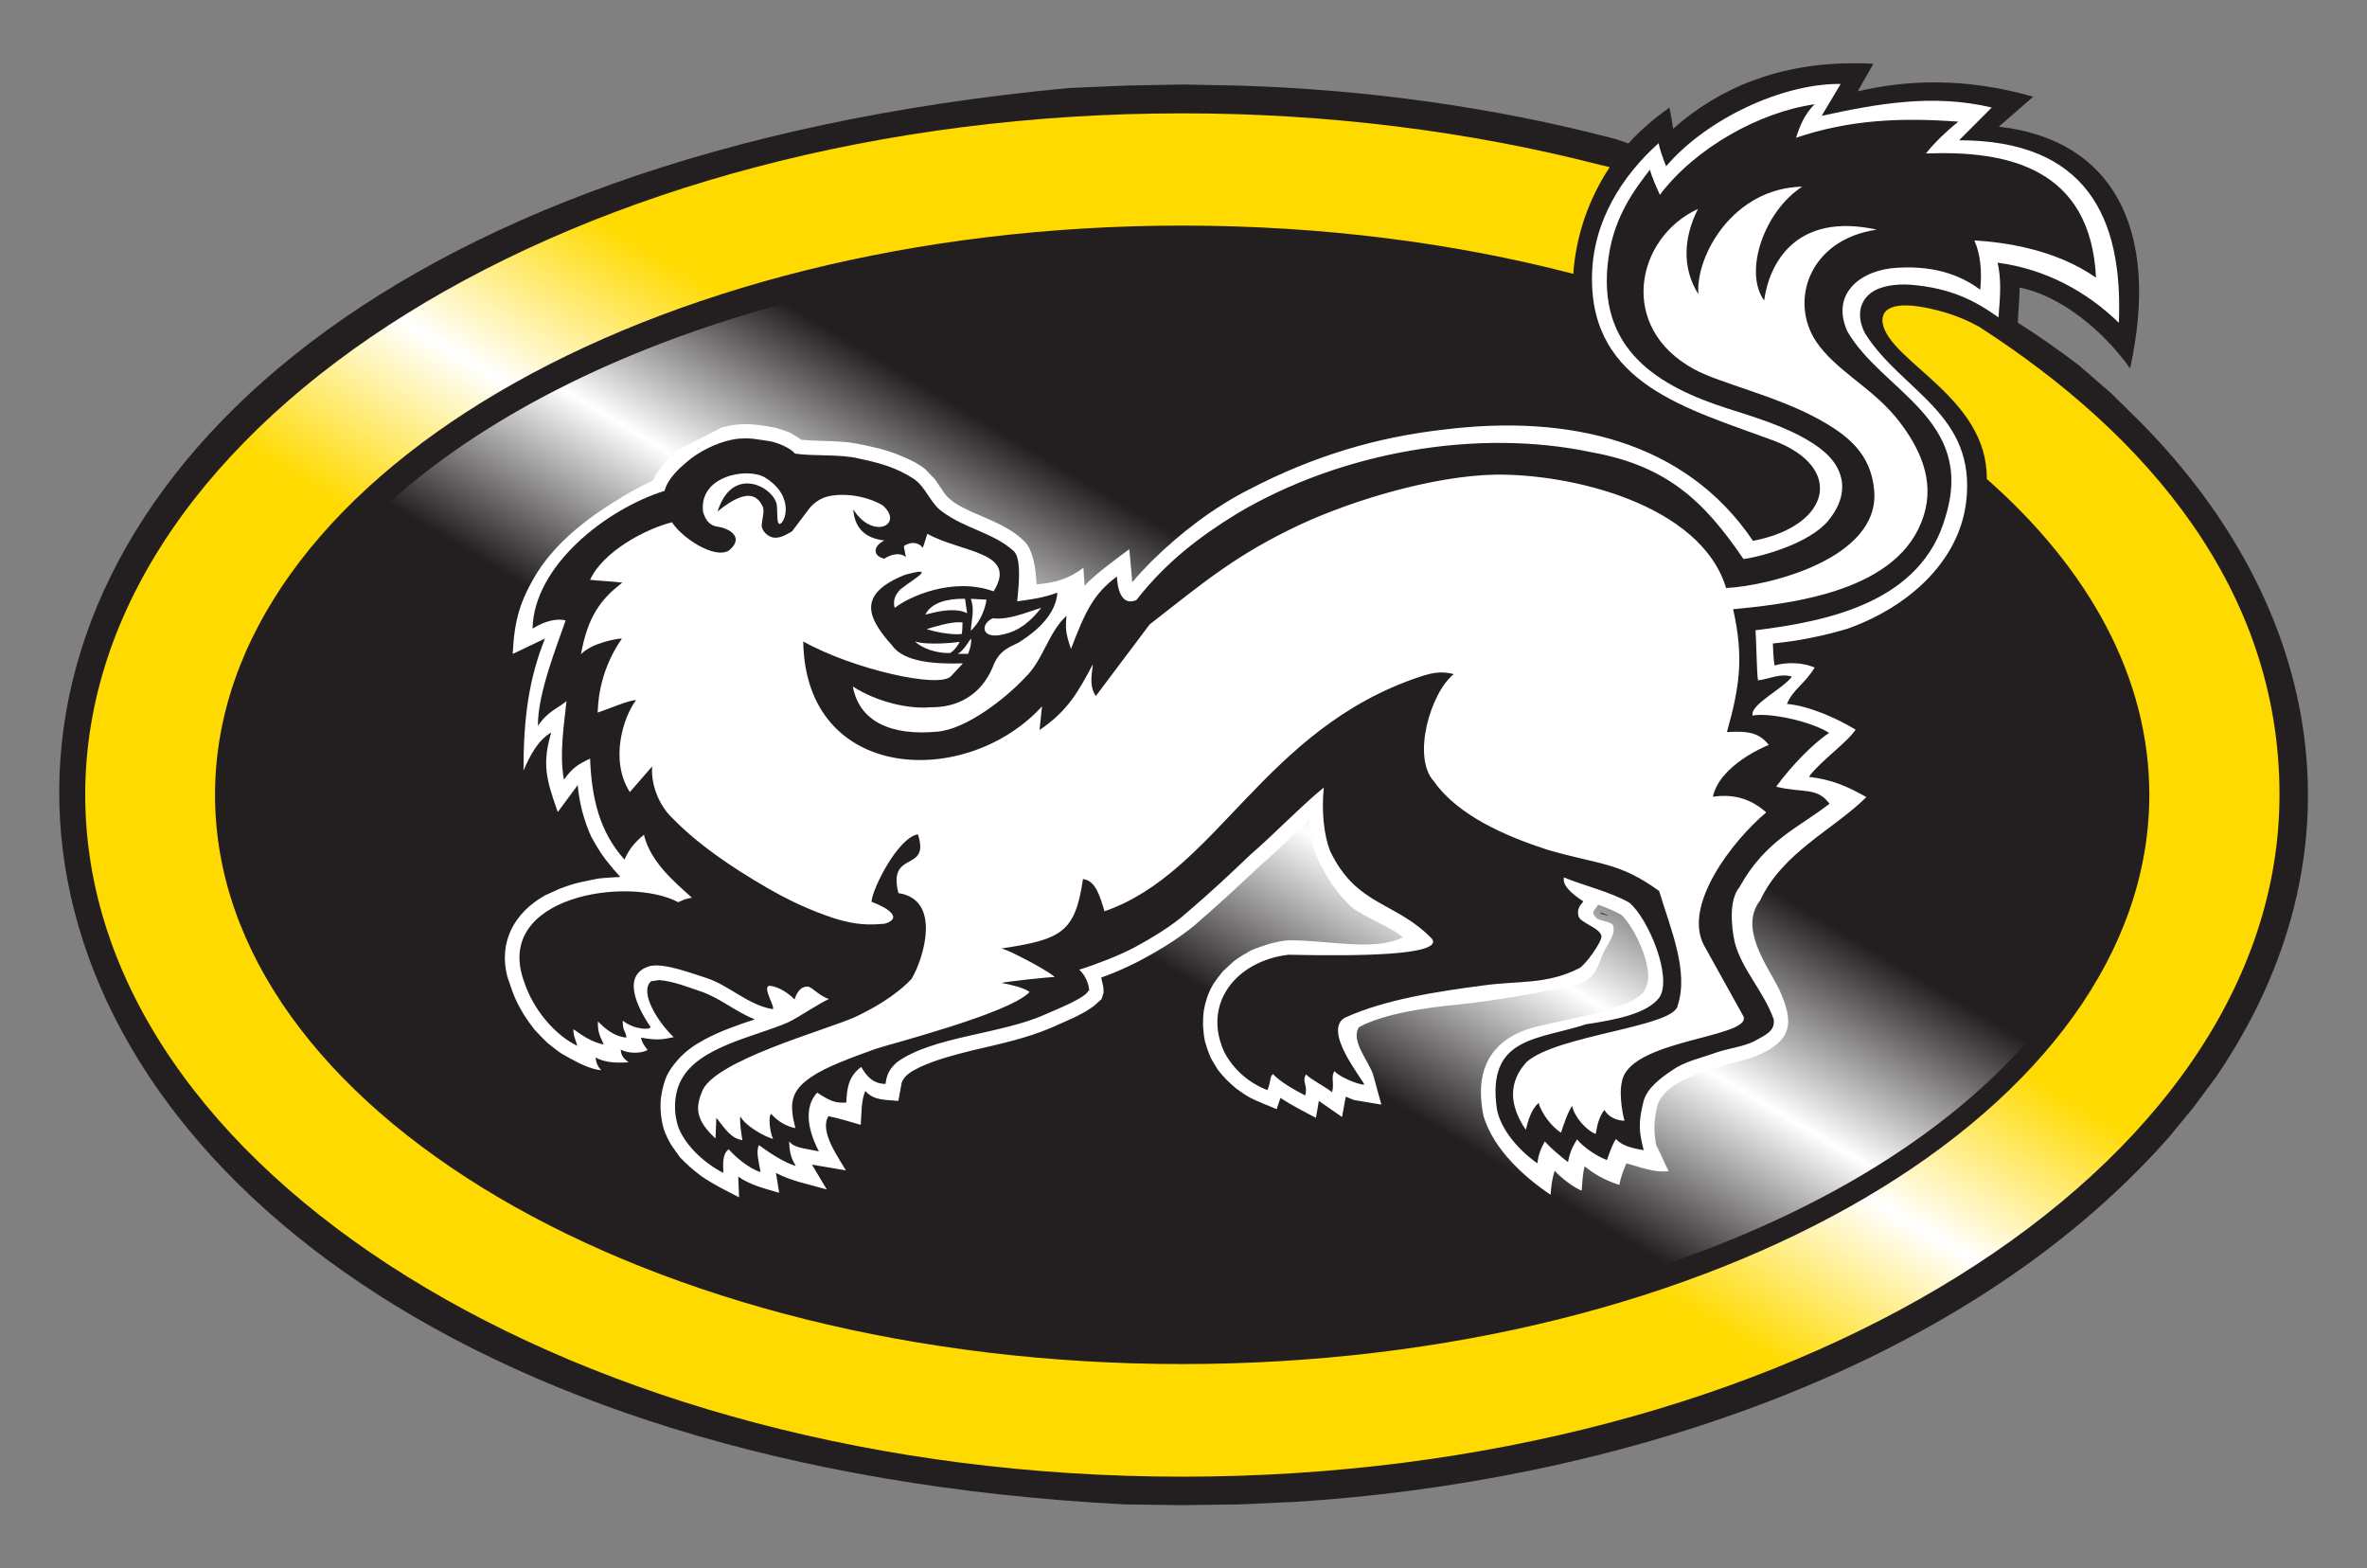 <?xml version="1.0" encoding="UTF-8" standalone="no"?>
<!-- Created with Inkscape (http://www.inkscape.org/) -->
<!DOCTYPE svg PUBLIC "-//W3C//DTD SVG 1.1//EN" "http://www.w3.org/Graphics/SVG/1.1/DTD/svg11.dtd">
<svg
   xmlns:svg="http://www.w3.org/2000/svg"
   xmlns="http://www.w3.org/2000/svg"
   xmlns:xlink="http://www.w3.org/1999/xlink"
   version="1.1"
   width="400"
   height="265"
   id="svg15622">
  <rect width="100%" height="100%" fill="#808080" stroke="none"/>
  <defs
     id="defs15624">
    <linearGradient
       id="linearGradient17113">
      <stop
         id="stop17115"
         style="stop-color:#ffda00;stop-opacity:1"
         offset="0" />
      <stop
         id="stop17121"
         style="stop-color:white;stop-opacity:1"
         offset="0.5" />
      <stop
         id="stop17117"
         style="stop-color:#ffda00;stop-opacity:1"
         offset="1" />
    </linearGradient>
    <linearGradient
       id="linearGradient17103">
      <stop
         id="stop17105"
         style="stop-color:#231f20;stop-opacity:1"
         offset="0" />
      <stop
         id="stop17111"
         style="stop-color:white;stop-opacity:1"
         offset="0.5" />
      <stop
         id="stop17107"
         style="stop-color:#231f20;stop-opacity:1"
         offset="1" />
    </linearGradient>
    <linearGradient
       x1="242.746"
       y1="435.398"
       x2="252.772"
       y2="401.139"
       id="linearGradient17109"
       xlink:href="#linearGradient17103"
       gradientUnits="userSpaceOnUse" />
    <linearGradient
       x1="295.473"
       y1="300.969"
       x2="328.33"
       y2="245.969"
       id="linearGradient17119"
       xlink:href="#linearGradient17113"
       gradientUnits="userSpaceOnUse" />
    <linearGradient
       x1="242.746"
       y1="435.398"
       x2="252.772"
       y2="401.139"
       id="linearGradient17151"
       xlink:href="#linearGradient17103"
       gradientUnits="userSpaceOnUse" />
    <linearGradient
       x1="295.473"
       y1="300.969"
       x2="328.33"
       y2="245.969"
       id="linearGradient17153"
       xlink:href="#linearGradient17113"
       gradientUnits="userSpaceOnUse" />
  </defs>
  <g
     transform="translate(0,-787.362)"
     id="layer1">
    <g
       transform="matrix(1,0,0,1,-155.974,620.734)"
       id="g17123">
      <path
         d="m 469.281,177.312 c -12.531,0 -22.642,4.042 -30.562,11.062 -0.137,-1.05 -0.352,-2.167 -0.625,-3.562 -2.59,1.82 -4.916,3.825 -6.938,6.062 L 429,190.125 c -20.538,-5.41 -42.373,-8.391 -63.594,-9.031 l -9.625,-0.188 -9.656,0.188 -9.531,0.406 C 99.714,203.736 115.677,408.917 346.125,420.844 l 9.656,0.125 9.625,-0.125 9.531,-0.438 c 51.801,-3.237 112.016,-21.458 147.438,-61.469 l 4.25,-5.156 3.938,-5.312 c 25.401,-37.407 18.302,-79.013 -12.875,-110.5 l -4.969,-4.906 -5.406,-4.688 c -3.287,-2.518 -7.128,-5.19 -10.344,-7.219 0.065,-2.021 0.346,-4.679 0.281,-5.938 6.784,1.331 13.997,7.074 18.688,13.656 5.172,-23.566 -2.959,-38.671 -22.188,-40.844 l 5.812,-5.062 c -11.74,-3.352 -21.542,-2.798 -29.656,-0.906 l 2.656,-4.656 c -1.115,-0.065 -2.209,-0.094 -3.281,-0.094 z"
         id="path16282"
         style="fill:#231f20;fill-opacity:1;fill-rule:nonzero;stroke:none" />
      <path
         d="m 458.571,435.398 a 163.214,46.25 0 1 1 -326.429,0 163.214,46.25 0 1 1 326.429,0 z"
         transform="matrix(0.978,0,0,1.987,67.221,-563.948)"
         id="path16292"
         style="fill:url(#linearGradient17151);fill-opacity:1;fill-rule:evenodd;stroke:none" />
      <path
         d="m 355.781,185.781 c -102.107,0 -185.406,51.771 -185.406,115.125 0,63.498 83.3,115.25 185.406,115.25 102.107,0 185.406,-51.752 185.406,-115.25 0,-34.695 -22.405,-60.788 -50.719,-79.031 -2.036,-1.129 -4.127,-2.021 -6.781,-2.719 -7.057,-1.892 -9.994,-0.705 -9.562,2.094 1.171,6.525 17.755,12.554 17.594,26.312 17.346,15.273 27.469,33.625 27.469,53.375 0,53.123 -73.175,96.188 -163.438,96.188 -90.263,0 -163.438,-43.065 -163.438,-96.188 0,-53.123 73.175,-96.188 163.438,-96.188 23.525,0 45.883,2.89 66.094,8.156 0.444,-6.298 2.494,-12.499 6.156,-18.031 l -1.719,-0.406 c -21.754,-5.589 -45.596,-8.688 -70.5,-8.688 z"
         id="path6330"
         style="fill:url(#linearGradient17153);fill-opacity:1;fill-rule:nonzero;stroke:none" />
      <path
         d="m 435.574,232.012 0,-0.072 0,0.072 z"
         id="path6344"
         style="fill:#231f20;fill-opacity:1;fill-rule:nonzero;stroke:none" />
      <path
         d="M 467.812,271.803 z"
         id="path6358"
         style="fill:#231f20;fill-opacity:1;fill-rule:nonzero;stroke:none" />
      <path
         d="m 468.509,273.9 0.072,-0.072 -0.072,0.072 z"
         id="path6362"
         style="fill:#231f20;fill-opacity:1;fill-rule:nonzero;stroke:none" />
      <path
         d="m 429.767,362.792 0,-0.072 0,0.072 z"
         id="path6394"
         style="fill:#231f20;fill-opacity:1;fill-rule:nonzero;stroke:none" />
      <path
         d="m 426.413,320.897 0.137,0.144 0.77,0.209 0.489,0.137 -0.209,-0.137 -1.122,-0.417 -0.065,0.065 z"
         id="path6410"
         style="fill:#231f20;fill-opacity:1;fill-rule:nonzero;stroke:none" />
      <path
         d="m 311.287,348.244 0.079,0 -0.079,0 z"
         id="path6414"
         style="fill:#231f20;fill-opacity:1;fill-rule:nonzero;stroke:none" />
      <path
         d="m 311.365,348.238 0.209,-0.137 -0.209,0.137 z"
         id="path6418"
         style="fill:#231f20;fill-opacity:1;fill-rule:nonzero;stroke:none" />
      <path
         d="m 311.572,348.102 0.072,0 -0.072,0 z"
         id="path6434"
         style="fill:#231f20;fill-opacity:1;fill-rule:nonzero;stroke:none" />
      <path
         d="m 305.279,351.32 1.82,-0.906 -1.82,0.906 z"
         id="path6438"
         style="fill:#231f20;fill-opacity:1;fill-rule:nonzero;stroke:none" />
      <path
         d="m 310.038,346.425 c -2.798,1.468 -5.179,2.654 -7.136,3.712 3.144,-1.611 6.294,-3.288 7.345,-3.784 l -0.209,0.072"
         id="path6442"
         style="fill:#231f20;fill-opacity:1;fill-rule:nonzero;stroke:none" />
      <path
         d="m 300.941,351.112 c -9.582,4.956 -5.525,2.87 0,0"
         id="path6446"
         style="fill:#231f20;fill-opacity:1;fill-rule:nonzero;stroke:none" />
      <path
         d="m 299.266,354.451 c 0.374,-0.187 0.806,-0.381 1.259,-0.604 -0.468,0.18 -0.878,0.396 -1.259,0.604 m -0.561,0.302 c 0.187,-0.093 0.367,-0.201 0.561,-0.302 -0.201,0.101 -0.396,0.201 -0.561,0.302"
         id="path6450"
         style="fill:#231f20;fill-opacity:1;fill-rule:nonzero;stroke:none" />
      <path
         d="m 287.585,363.912 0,-0.072 0,0.072 z"
         id="path6454"
         style="fill:#231f20;fill-opacity:1;fill-rule:nonzero;stroke:none" />
      <path
         d="M 261.497,346.985 z"
         id="path6468"
         style="fill:#231f20;fill-opacity:1;fill-rule:nonzero;stroke:none" />
      <path
         d="m 437.529,194.733 c -0.482,-1.266 -1.05,-2.726 -1.259,-3.913 -6.014,5.374 -11.193,13.136 -11.265,22.653 -0.201,18.121 16.236,22.243 30.566,27.559 12.236,4.546 9.791,14.474 -3.359,16.991 -11.467,-16.991 -31.264,-21.394 -52.168,-18.811 -11.265,1.259 -22.034,4.41 -33.012,10.136 -5.942,3.014 -11.611,7.352 -16.358,12.035 -1.194,1.194 -2.316,2.381 -3.359,3.633 l -0.496,-5.589 c -1.604,1.18 -6.568,4.82 -7.546,6.223 l -0.216,-3.072 c -2.654,1.957 -4.755,2.511 -7.906,2.791 l -0.065,-0.906 c -0.144,-1.885 -0.417,-3.568 -1.187,-5.244 l -0.424,-0.698 c -2.439,-2.726 -6.151,-3.992 -9.431,-5.46 -1.475,-0.698 -3.086,-1.468 -4.201,-2.734 -0.633,-0.827 -1.194,-1.741 -1.82,-2.654 l -1.676,-1.748 c -1.122,-0.914 -2.381,-1.532 -3.712,-2.093 -1.259,-0.568 -2.511,-0.978 -3.777,-1.331 -2.021,-0.489 -4.057,-0.986 -6.086,-1.187 -2.309,-0.209 -4.676,-0.137 -7.064,-0.352 l -0.273,0 c -0.633,-0.489 -1.338,-0.834 -2.036,-1.266 -0.77,-0.266 -1.525,-0.547 -2.295,-0.77 -0.986,-0.201 -1.892,-0.338 -2.877,-0.482 -1.748,-0.209 -3.352,-0.209 -5.1,0.144 l -1.194,0.273 -7.064,3.64 -0.842,0.626 c -1.539,1.403 -2.863,2.798 -3.705,4.69 -1.604,0.77 -3.216,1.604 -4.755,2.511 -5.669,3.359 -11.186,7.424 -14.747,12.941 -3.014,4.899 -3.928,8.186 -4.201,13.855 l 5.453,-2.597 c -2.791,6.927 -3.633,13.718 -3.633,22.315 1.18,-2.726 2.446,-5.1 4.676,-6.438 -1.468,5.172 -0.978,7.625 1.122,13.438 l 3.359,-4.546 c 0.288,3.072 1.043,5.942 2.302,8.74 0.777,1.388 1.547,2.726 2.525,3.978 0.77,0.978 1.539,1.899 2.381,2.798 -1.338,0.079 -2.59,0.144 -3.856,0.288 l -2.654,0.554 c -1.324,0.288 -2.59,0.698 -3.841,1.194 l -2.453,1.115 c -5.107,2.921 -7.812,7.812 -6.287,13.711 l 0.842,2.446 c 0.482,1.331 1.108,2.59 1.885,3.849 0.554,0.906 1.18,1.748 1.813,2.59 0.705,0.77 1.396,1.468 2.165,2.237 0.77,0.619 1.539,1.259 2.381,1.82 l 0.834,0.482 c 1.892,1.05 3.928,2.172 5.949,2.381 -0.698,-0.77 -0.842,-1.266 -0.971,-2.172 1.741,0.986 3.769,0.906 5.589,0.842 -0.842,-0.698 -1.252,-1.05 -1.324,-2.165 1.252,0.698 3.424,0.698 4.539,0.072 -0.489,-0.64 -0.971,-1.259 -1.115,-2.101 2.59,0.489 3.568,0.352 5.518,-0.072 -2.583,-2.446 -5.87,-7.553 -3.834,-9.438 l 1.388,-0.209 c 2.446,0.209 4.834,1.187 7.136,1.957 3.216,1.122 5.798,3.424 9.028,4.683 -2.949,0.978 -5.812,1.957 -8.539,3.431 l -1.331,0.77 c -1.532,0.978 -2.726,2.021 -3.849,3.496 -0.489,0.626 -0.842,1.18 -1.18,1.885 -0.36,0.842 -0.568,1.611 -0.77,2.518 l -0.216,1.252 c -0.144,1.82 0,3.431 0.489,5.179 0.345,0.978 0.77,1.885 1.338,2.798 0.41,0.626 0.906,1.266 1.388,1.964 1.122,1.187 2.316,2.23 3.64,3.208 2.036,1.403 4.194,2.446 6.366,3.575 l -0.144,-3.496 c 2.101,1.46 4.554,2.029 6.92,2.726 l -0.547,-3.359 c 2.583,1.396 5.726,1.957 8.596,2.798 l -2.518,-4.201 5.733,0.978 c -1.122,-2.021 -4.546,-6.568 -2.942,-9.158 1.82,0.345 3.712,0.978 5.46,1.46 0.137,-1.748 0.065,-4.115 0.77,-5.726 1.475,1.683 3.496,1.468 5.589,1.683 l 0.561,-3.086 c 0.496,-1.324 1.748,-1.949 3.014,-2.59 2.863,-1.324 5.87,-2.093 8.949,-2.863 4.474,-1.043 9.086,-2.021 13.351,-3.841 2.453,-1.129 4.971,-2.036 7.136,-3.64 l 1.331,-1.187 0.345,-1.122 -0.065,-0.978 -0.345,-1.539 c 2.021,-0.698 4.05,-1.604 6.014,-2.583 3.359,-1.748 6.64,-3.712 9.582,-6.086 3.906,-3.359 7.683,-6.856 11.467,-10.424 2.791,-2.381 5.381,-5.036 8.035,-7.561 0.144,1.971 0.504,3.719 1.05,5.532 0.705,1.82 1.748,3.64 2.798,5.316 l 1.611,2.093 1.611,1.683 c 1.885,1.683 6.92,3.496 8.805,5.244 -4.748,2.381 -12.582,0.489 -19.02,0.489 -1.122,0 -2.237,0.281 -3.352,0.554 -1.194,0.36 -2.244,0.705 -3.352,1.194 -0.978,0.554 -1.971,1.122 -2.877,1.82 l -1.82,1.683 c -0.554,0.698 -1.05,1.324 -1.532,2.029 -0.424,0.698 -0.763,1.396 -1.05,2.165 -0.281,0.842 -0.489,1.597 -0.626,2.439 -0.137,0.921 -0.137,1.683 -0.137,2.59 0.065,0.906 0.137,1.748 0.338,2.654 0.281,0.978 0.568,1.82 0.978,2.741 0.352,0.691 0.77,1.324 1.194,2.021 0.906,1.187 1.892,2.165 3.072,3.144 0.777,0.568 1.547,1.122 2.46,1.611 1.388,0.705 2.928,1.266 4.403,1.885 l 0.633,-1.885 c 1.957,1.266 3.978,2.309 6.007,3.359 l 0.489,-2.863 3.913,2.726 0.633,-3.431 1.403,0.561 4.611,0.77 c -0.417,-1.611 -0.914,-3.216 -1.324,-4.827 -0.633,-2.381 -3.992,-5.949 -2.453,-8.251 4.136,-2.309 11.747,-3.359 16.373,-3.784 6.704,-0.698 14.128,-2.021 20.912,-3.489 2.439,-1.187 2.654,-1.957 3.633,-4.345 0.554,-1.949 2.59,-3.769 2.021,-5.582 -0.338,-0.705 -2.446,-0.705 -2.928,-1.338 -0.842,-1.043 -0.288,-1.043 0.41,-2.165 1.338,0.482 2.59,0.978 3.856,1.683 2.367,2.093 5.661,9.359 4.259,12.1 -0.691,4.115 -15.804,5.726 -20.279,7.338 -0.705,0.273 -1.396,0.561 -2.093,0.914 -5.316,2.928 -6.294,7.963 -5.115,13.704 1.683,5.589 6.791,10.215 11.33,13.287 0.072,-1.324 0.281,-2.935 0.705,-4.057 1.043,1.194 3.28,2.87 4.539,3.352 0.144,-1.604 0.144,-2.583 0.489,-4.115 1.683,1.324 3.288,2.309 5.877,3.144 0.288,-1.475 0.698,-2.453 1.194,-3.633 2.23,0.554 4.546,1.604 7.136,1.316 l -2.108,-4.474 c -0.209,-1.18 -0.345,-2.302 -0.273,-3.561 0.065,-1.115 0.273,-2.237 0.561,-3.295 1.957,-5.028 12.021,-6.496 16.437,-8.042 6.359,-2.654 6.704,-5.654 3.978,-11.531 -2.021,-3.992 -6.712,-10.215 -3.136,-14.826 3.834,-8.179 12.308,-11.898 17.963,-17.481 -3.359,-1.892 -5.805,-2.942 -9.719,-3.431 2.029,-2.726 6.431,-5.741 7.899,-7.971 -3.352,-2.029 -8.1,-4.064 -11.603,-4.338 1.043,-2.518 3.007,-3.359 4.683,-6.151 -1.957,-0.842 -4.41,-0.978 -6.784,-0.36 -0.209,-1.46 -0.209,-2.23 -0.281,-3.705 4.266,-0.417 8.467,-1.252 12.668,-2.518 10.201,-3.633 18.732,-11.265 19.991,-21.322 1.827,-14.97 -10.841,-18.682 -17.063,-28.537 -1.539,-2.935 -0.906,-5.453 0.978,-6.863 1.676,-1.252 4.41,-1.539 6.654,-1.388 6.776,0.547 10.898,2.654 14.898,5.525 0.338,-3.928 0.482,-6.438 -0.144,-9.244 8.107,1.057 15.099,4.906 20.487,10.15 0.763,-17.977 -5.661,-30.839 -26.998,-30.839 l 5.525,-5.532 c -9.934,-2.374 -19.444,-0.626 -28.746,1.403 l 3.216,-5.388 c -0.108,0 -0.216,0 -0.324,0 -9.553,0 -22.272,5.827 -29.185,13.92"
         id="path6472"
         style="fill:white;fill-opacity:1;fill-rule:nonzero;stroke:none" />
      <path
         d="m 436.474,199.556 c -0.482,-1.122 -1.388,-3.007 -1.669,-4.266 -2.309,3.007 -6.014,7.697 -6.992,14.761 -2.309,15.804 8.74,21.955 20.07,25.595 4.546,1.468 12.999,3.849 17.128,8.035 2.942,3.086 3.158,6.992 -0.072,10.92 -3.136,3.834 -11.258,6.086 -14.33,6.496 -6.647,-9.783 -12.934,-15.74 -25.602,-18.034 -19.444,-4.129 -42.371,-0.072 -59.858,10.273 -6.51,3.992 -12.1,8.258 -17.142,14.689 -2.59,1.122 -3.216,-2.093 -3.288,-3.985 -3.906,2.942 -5.244,5.669 -7.762,12.244 -0.978,-2.877 -0.914,-3.568 -0.77,-5.604 -3.072,2.87 -3.978,7.561 -6.913,10.359 -3.223,3.496 -10.014,8.87 -14.977,9.229 -7.474,0.698 -13.078,-1.539 -14.2,-7.625 4.064,2.59 9.38,3.841 13.15,3.496 4.41,0.072 8.467,-1.957 10.488,-6.784 1.05,-2.935 3.021,-3.431 4.338,-4.122 1.05,-0.698 6.294,-3.777 6.582,-8.467 -2.388,0.914 -4.762,1.194 -6.791,1.475 0.209,-2.101 0.849,-7.28 -0.626,-8.539 -3.431,-3.072 -8.251,-3.784 -11.963,-6.568 -2.029,-1.331 -2.87,-4.273 -4.892,-5.597 -2.863,-1.892 -5.877,-2.726 -9.309,-3.431 -3,-0.77 -7.69,-0.352 -10.762,-0.834 -0.77,-0.978 -3.014,-1.892 -4.338,-2.108 -2.518,-0.345 -2.863,-0.554 -5.244,-0.41 -2.863,0.338 -5.812,1.748 -7.899,3.288 -2.108,1.676 -3.992,3.424 -4.546,5.525 -10.006,3.144 -22.106,12.726 -22.315,23.286 2.093,-1.331 4.129,-1.748 5.589,-1.396 -1.316,3.913 -4.748,12.301 -4.683,17.833 1.683,-2.518 3.367,-2.942 4.834,-4.194 -0.36,3.561 -1.266,8.949 -0.432,13.287 1.41,-2.029 2.388,-2.59 4.41,-3.568 0.281,6.92 1.676,12.438 5.812,17.063 0.77,-1.676 1.539,-2.734 3.287,-4.194 1.115,4.611 5.165,7.971 8.114,10.632 -1.547,0.338 -0.986,0.209 -2.316,0.763 -8.388,-4.474 -31.192,-1.05 -26.091,13.294 1.539,4.82 5.251,9.158 9.035,10.977 -0.288,-1.129 -0.705,-1.676 -0.64,-2.806 1.396,0.986 3.007,2.172 5.115,2.59 -0.777,-1.669 -1.05,-2.302 -0.978,-3.913 1.252,1.324 2.863,2.59 4.813,2.734 -0.137,-1.266 -0.626,-0.914 -0.626,-2.87 1.964,1.604 4.827,1.604 4.69,1.05 -2.453,-3.568 -4.899,-8.956 0,-10.287 2.518,-0.489 7.129,1.331 9.445,2.036 3.841,1.259 6.92,4.474 11.042,5.244 1.057,0.345 -1.748,-3.712 -0.417,-3.921 1.115,0 3.007,0.978 4.273,2.309 0.41,-1.266 1.043,-2.101 2.021,-2.165 0.77,-0.209 1.813,1.396 3.777,2.093 -1.82,0.842 -5.1,3.079 -6.848,3.921 -5.323,2.374 -15.049,4.057 -18.042,9.647 -1.338,2.381 -1.41,5.669 -0.504,8.186 1.201,3.079 4.482,6.086 7.561,7.618 -0.065,-1.748 -0.137,-3.216 0.906,-3.978 1.115,1.259 3.431,3.273 5.381,3.841 -0.266,-1.676 -0.834,-3.496 -0.266,-4.546 1.316,0.978 4.266,3 6.215,3.503 -1.043,-1.683 -1.043,-2.87 -1.115,-4.136 0.914,1.115 2.302,1.115 5.028,1.683 -0.827,-1.547 -3.28,-6.719 -0.281,-9.927 2.108,1.388 3.014,1.813 4.906,1.676 0.137,-2.309 0.273,-4.338 2.518,-6.014 0.978,1.676 2.093,2.863 4.115,2.863 0.223,-1.813 0.842,-2.654 1.899,-3.633 6.007,-4.41 17.761,-4.762 25.099,-8.114 1.194,-0.561 7.064,-2.806 7.28,-4.057 0.273,0.77 0.273,-1.82 -1.539,-3.496 2.935,-0.906 6.647,-2.374 9.086,-3.633 3.014,-1.611 6.647,-3.784 9.1,-6.014 4.05,-3.431 7.064,-6.294 10.906,-9.942 3.144,-2.654 8.891,-8.524 12.236,-11.186 -0.41,3.992 0,7.978 1.057,10.704 4.474,9.373 10.97,8.46 17.2,14.826 2.266,3 -14.574,2.877 -21.459,2.77 -1.611,-0.029 -2.683,-0.058 -2.813,-0.043 -8.74,1.05 -14.538,8.179 -10.841,16.366 1.547,3.007 4.201,5.316 7.345,6.503 0.698,-1.957 0.288,-2.029 0.906,-2.726 1.129,1.259 3.575,2.662 5.467,3.633 0.482,-1.885 -0.64,-2.302 0.137,-3.561 0.77,0.834 2.928,1.878 4.402,3.007 0.417,-1.611 -0.273,-2.59 0.417,-3.568 0.489,0.763 3.64,2.237 5.036,2.309 -0.273,-0.914 -7.136,-9.165 -3.288,-11.33 6.784,-3.079 15.459,-4.41 23.43,-5.453 6.014,-0.842 10.625,-0.072 16.229,-2.942 0.971,-0.561 3.705,-4.266 3.705,-5.388 -0.345,-1.532 -3.777,-2.23 -3.913,-3.496 -0.216,-0.986 0.137,-1.532 0.842,-2.374 -3.992,-2.59 -3.223,-3.784 -3.288,-4.057 2.928,1.252 7.899,2.453 11.049,4.266 3.208,2.662 7.338,12.582 5.1,16.013 -2.101,2.791 -7.409,3.784 -12.38,4.539 -8.107,2.669 -16.848,2.036 -15.099,14.279 0.626,3.568 3.841,7.129 6.856,9.222 0.137,-1.388 0.619,-2.59 1.252,-3.705 1.194,1.338 2.518,2.381 3.921,3.503 0.345,-2.029 1.05,-3.007 1.532,-3.849 0.842,1.122 3.151,2.798 5.036,3.496 0.496,-1.331 0.978,-2.798 1.539,-3.561 0.906,1.043 2.381,1.525 4.683,1.885 -0.834,-3.216 -0.906,-4.618 -0.065,-8.114 0.561,-2.309 2.791,-3.985 4.899,-5.388 2.021,-1.468 4.748,-2.021 7.266,-2.935 2.18,-0.77 4.546,-0.978 6.582,-1.957 1.82,-1.05 3.568,-1.676 3.287,-3.705 -1.676,-4.755 -5.395,-8.395 -6.582,-13.006 -0.626,-2.806 -0.971,-7.215 0.777,-9.301 4.403,-7.978 10.064,-10.085 15.236,-14.128 -2.158,-2.877 -4.402,-1.748 -9.021,-2.877 2.59,-3.568 6.438,-7.474 8.956,-9.086 -2.87,-1.885 -9.992,-3.496 -12.941,-2.935 -0.417,-1.899 5.036,-4.41 6.647,-6.575 -1.949,-0.64 -3.841,0.417 -5.726,0.626 -0.223,-1.194 -0.288,-7.28 -0.432,-8.46 12.517,-1.547 28.048,-4.827 32.112,-19.164 5.1,-16.502 -10.704,-21.192 -16.574,-31.335 -2.949,-6.568 2.518,-10.488 8.46,-10.762 7.064,-0.432 11.33,1.748 13.984,3.705 0.345,-3.223 0,-6.086 -0.986,-8.323 4.762,0.281 13.567,1.396 20.559,6.294 -0.906,-18.466 -14.826,-21.538 -28.739,-20.984 1.403,-1.813 3.568,-3.849 5.453,-5.381 -9.582,-0.705 -18.394,-0.352 -27.408,2.726 0.633,-1.964 1.388,-3.921 3.136,-5.669 -9.294,1.331 -20.142,7.345 -26.156,15.315"
         id="path6476"
         style="fill:#231f20;fill-opacity:1;fill-rule:nonzero;stroke:none" />
      <path
         d="m 312.556,272.923 c 0.978,0.352 3.978,1.05 5.935,0.842 0.144,-0.633 0.079,-1.057 0.144,-1.964 -0.187,-0.022 -0.381,-0.029 -0.59,-0.029 -1.698,0 -3.928,0.712 -5.489,1.151"
         id="path6480"
         style="fill:white;fill-opacity:1;fill-rule:nonzero;stroke:none" />
      <path
         d="m 317.801,277.118 1.748,0 c 0,0.137 0.763,-1.82 0.482,-2.59 -0.633,0.978 -1.324,2.101 -2.23,2.59"
         id="path6484"
         style="fill:white;fill-opacity:1;fill-rule:nonzero;stroke:none" />
      <path
         d="m 316.538,276.975 c 0.698,-0.41 1.396,-1.381 1.611,-1.885 -0.345,0.079 -5.395,0.655 -7.553,-0.072 1.187,1.194 3.705,2.036 5.942,1.957 m 1.611,-1.885 c 0.022,0 0.022,-0.007 0,-0.007 0,0.007 0,0.007 0,0.007"
         id="path6488"
         style="fill:white;fill-opacity:1;fill-rule:nonzero;stroke:none" />
      <path
         d="m 323.744,271.103 c -2.172,0.978 -1.964,3.64 1.748,2.726 2.654,-0.554 4.618,-2.165 6.438,-4.474 -2.101,0.561 -5.388,2.101 -8.186,1.748"
         id="path6492"
         style="fill:white;fill-opacity:1;fill-rule:nonzero;stroke:none" />
      <path
         d="m 320.034,273.201 c 1.957,-1.82 2.518,-4.338 2.654,-5.244 l -2.654,-0.144 c 0.698,1.892 0.072,3.712 0,5.388"
         id="path6496"
         style="fill:white;fill-opacity:1;fill-rule:nonzero;stroke:none" />
      <path
         d="m 312.343,270.475 c 0.029,0.029 0.64,-0.165 1.532,-0.36 1.568,-0.352 3.971,-0.698 5.532,0.144 l -0.352,-2.439 c -0.151,-0.007 -0.309,-0.007 -0.475,-0.007 -2.252,0 -5.129,0.504 -6.237,2.662"
         id="path6500"
         style="fill:white;fill-opacity:1;fill-rule:nonzero;stroke:none" />
      <path
         d="m 442.981,216.344 c -2.863,-4.554 -2.446,-9.726 -0.065,-14.409 -10.496,4.82 -13.711,20.07 -0.561,27.134 4.266,2.316 13.639,4.403 20.84,8.33 4.964,2.726 9.021,5.863 9.51,12.236 0.842,11.402 -17.833,16.006 -25.034,16.358 -4.338,-14.265 -26.437,-19.372 -39.097,-19.157 -10.208,0.209 -23.775,4.187 -33.076,8.524 -10.496,4.971 -15.596,9.244 -25.25,16.79 l -9.093,12.093 c -1.05,-1.597 -0.77,-3.208 -0.489,-5.381 -2.518,4.762 -4.338,7.971 -9.021,11.121 l 0.417,-3.992 c -12.797,13.999 -40.004,12.869 -40.349,-10.97 8.179,4.611 23.214,8.107 25.034,5.805 l 1.957,-2.108 c -4.474,0.144 -9.927,-0.129 -11.956,-3 -3.921,-4.403 -6.294,-8.596 2.165,-11.956 5.597,-1.547 1.539,0.626 -0.77,2.446 -0.827,0.842 -1.331,1.82 -0.978,3.144 2.309,-1.82 9.733,-5.316 16.718,-2.798 4.194,-6.719 -5.388,-6.496 -11.193,-9.719 l -0.77,2.381 c -0.626,-0.906 -1.957,-1.194 -3.216,-0.288 l 0.36,1.827 c -0.921,-0.77 -2.388,-0.561 -3.647,0.281 -1.957,-0.432 -1.957,-2.108 0,-3.086 -3.216,-0.345 -5.036,-2.093 -5.244,-5.244 3.288,5.244 8.668,2.583 4.964,-0.691 -3.287,-1.899 -7.625,-2.172 -9.999,-1.266 -0.978,0.417 -1.611,0.906 -2.309,1.683 l -3.007,3.985 c -0.978,0.554 -2.374,1.46 -3.64,0.899 -0.698,-0.273 -1.676,-1.187 -1.46,-2.23 0.065,-0.906 0.417,-1.748 0.201,-2.726 -0.698,-1.547 -2.237,-3.777 -7.69,0.698 2.446,-7.69 8.949,-4.331 9.862,-1.604 0.417,0.77 0,3.424 0.561,3.698 0.906,0.137 2.863,-4.676 -2.518,-7.899 -3.079,-1.683 -11.121,-0.137 -10.352,5.877 0.489,1.676 1.331,2.381 2.59,2.518 1.468,0.209 4.611,1.611 1.813,3.978 -2.446,1.611 -8.114,-2.23 -9.647,-4.748 -4.474,1.115 -11.682,4.956 -13.848,9.726 1.748,0.201 3.144,0.201 5.46,0.482 -3.647,2.734 -5.884,5.805 -6.999,12.093 1.885,-1.957 6.158,-2.654 6.92,-2.654 -4.244,6.071 -4.036,12.078 -4.1,12.517 1.345,-0.432 5.575,-2.23 6.481,-2.093 -2.172,2.863 -4.474,10.143 -1.05,15.524 l 3.777,-4.338 c -0.281,3.856 1.82,7.273 3.359,8.676 4.331,4.474 9.999,8.33 16.15,11.891 3.64,2.093 7.064,3.712 11.265,5.107 3.841,1.194 6.086,1.122 8.532,0.906 3.007,-0.906 0.77,-2.583 -2.237,-3.712 0.137,-2.23 4.474,-10.834 7.834,-11.395 2.165,6.575 -5.179,2.518 -3.287,9.934 7.409,1.122 4.194,11.186 2.237,14.474 -2.798,3.007 -6.927,5.244 -9.654,6.51 -5.036,2.23 -24.056,7.402 -25.804,12.646 -1.122,2.734 -0.986,4.769 2.309,7.834 l 0.137,-3.496 c 1.676,2.108 2.453,3.431 4.403,3.784 -0.209,-1.396 -0.489,-3.014 -0.345,-4.057 0.698,1.539 3.985,3.431 5.525,3.841 -0.561,-1.18 -0.842,-4.129 -0.281,-4.187 1.122,1.259 2.59,2.093 4.057,2.367 -1.05,-4.122 -0.842,-6.287 2.726,-8.668 2.446,-1.683 6.647,-3.208 10.711,-4.683 2.647,-0.906 22.725,-6.014 26.142,-9.647 -1.187,-0.978 -5.028,-1.547 -4.683,-1.547 0.209,-0.137 8.114,-1.043 8.884,-0.971 -0.144,-0.568 -8.042,-4.834 -9.021,-4.834 10.352,-1.532 12.517,-2.798 13.848,-11.74 2.165,0.266 2.863,2.928 3.633,5.446 19.027,-6.568 26.854,-30.839 53.362,-39.651 2.309,-0.763 3.777,-0.906 5.669,-0.424 -3.921,3.086 -7.136,14.056 -3.359,18.121 4.064,5.805 12.236,9.301 19.092,11.531 8.812,2.59 12.1,2.029 18.962,6.992 2.021,6.654 5.028,13.582 3.136,19.372 -0.626,3.647 -20.207,4.899 -25.523,9.517 -3.007,3.287 -3.079,7.136 -0.144,11.467 0.424,-1.669 0.914,-3.417 2.172,-4.546 0.489,1.82 2.237,4.064 3.777,5.036 0.554,-1.676 1.115,-3.352 1.885,-4.539 0.352,1.885 2.446,4.194 3.985,4.748 0.288,-1.748 0.633,-3 1.468,-4.05 0.705,1.252 2.172,1.82 3.431,1.82 -0.144,0 -1.05,-4.194 -0.489,-6.51 1.057,-7.266 21.962,-7.474 20.559,-11.121 l -6.64,-11.949 c -3.712,-6.791 4.82,-17.775 10.488,-22.523 -2.935,-2.583 -5.87,-3.072 -9.021,-2.654 1.187,-5.316 8.74,-8.474 9.438,-8.74 -1.604,-2.108 -3.568,-2.388 -7.064,-2.18 2.172,-7.762 2.87,-12.582 1.05,-20.761 11.539,-1.057 29.444,-3.575 32.522,-17.006 1.331,-5.87 -1.611,-11.258 -5.107,-15.524 -4.266,-5.107 -10.071,-7.834 -13.359,-12.654 -4.611,-6.848 -1.259,-17.272 10.215,-18.955 -13.711,-3 -18.186,5.741 -19.027,11.963 -3.496,-4.762 -0.065,-15.042 6.438,-19.229 -11.754,0.273 -18.049,11.74 -17.56,18.178 m -186.028,70.706 c 0.014,0.029 0.014,0.022 0.022,-0.007 -0.007,0 -0.014,0.007 -0.022,0.007"
         id="path6504"
         style="fill:white;fill-opacity:1;fill-rule:nonzero;stroke:none" />
    </g>
  </g>
</svg>

